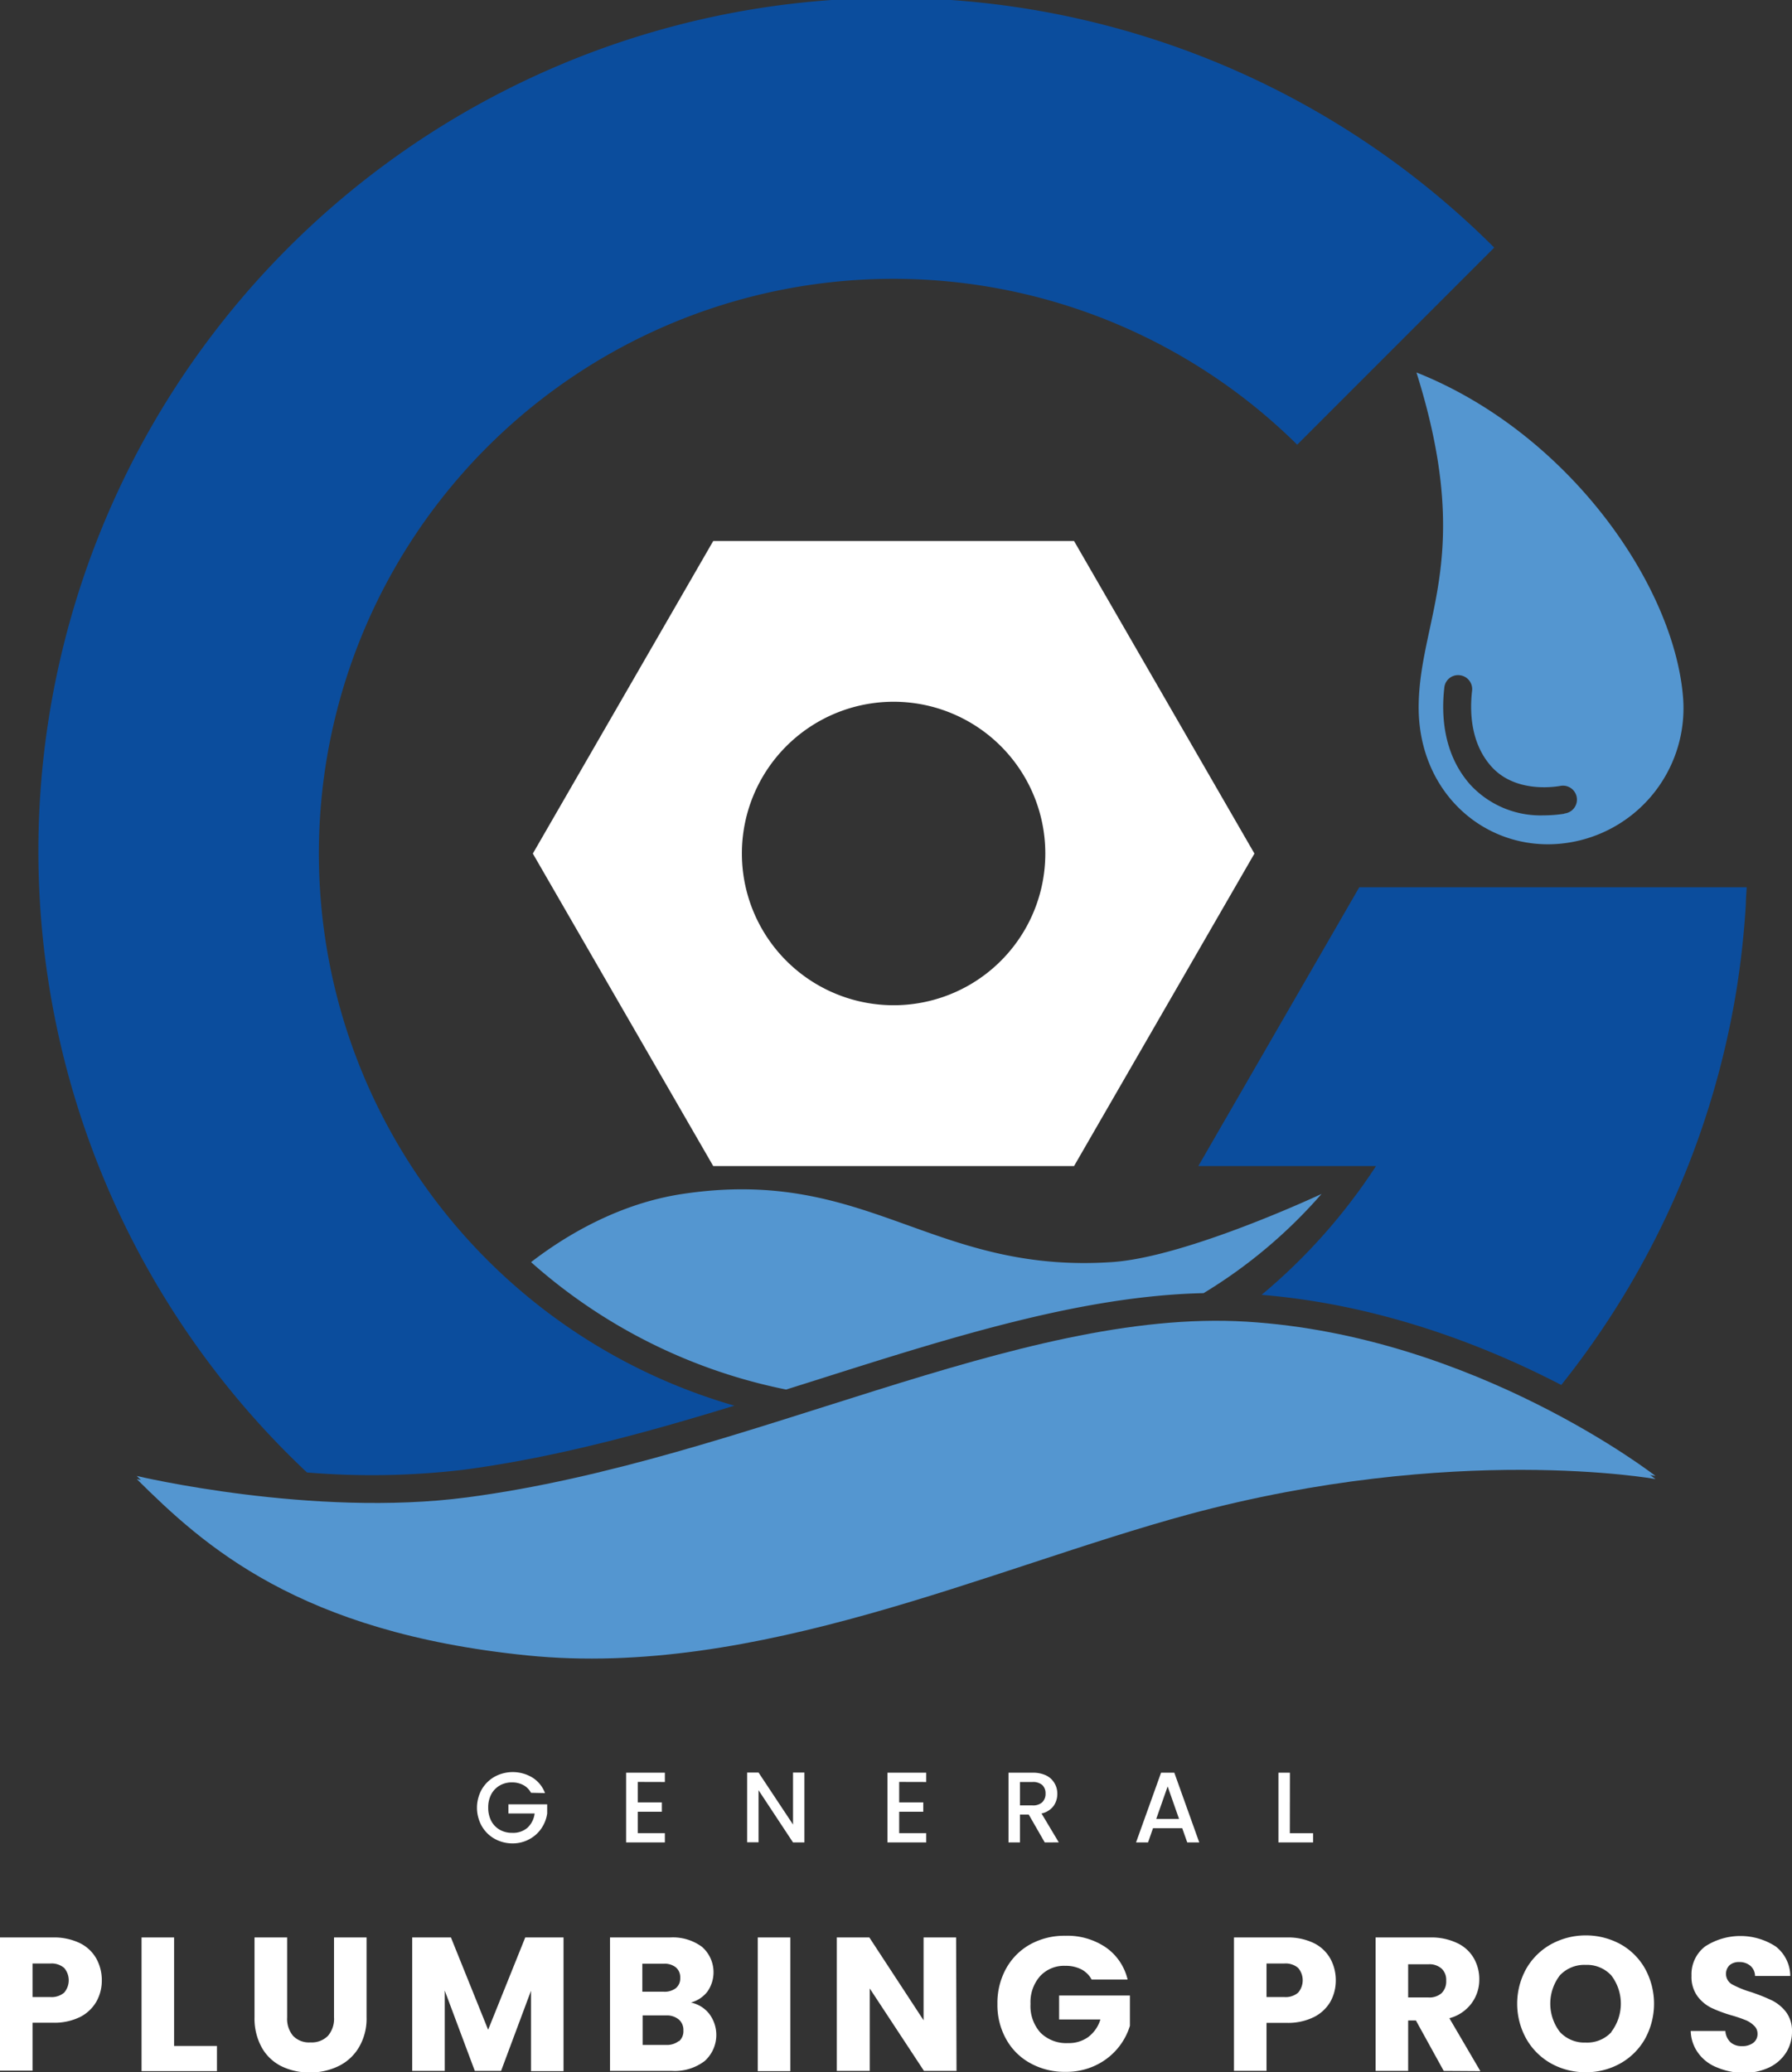 <svg xmlns="http://www.w3.org/2000/svg" viewBox="0 0 231.28 267.39"><rect x="0" y="0" width="231.28" height="267.39" fill="#333333" stroke="none"/><defs><style>.cls-1{fill:#fff;}.cls-2{fill:#5496d0;}.cls-3{fill:#0b4d9d;}</style></defs><g id="Layer_2" data-name="Layer 2"><g id="Layer_1-2" data-name="Layer 1"><path class="cls-1" d="M138.62,69.81H92.05L68.77,110.14l23.28,40.32h46.57l23.28-40.32Zm-23.29,59.9a19.58,19.58,0,1,1,19.58-19.57A19.57,19.57,0,0,1,115.33,129.71Z"/><path class="cls-2" d="M17.65,190.85s22.71,5.41,42.66,2.77c36.1-4.78,71-24.47,100.55-22.68s52.8,19.91,52.8,19.91-25.95-4.69-60.26,4.56c-25.78,7-55.79,21.18-85.33,18.2S26.3,199.43,17.65,190.85Z"/><path class="cls-3" d="M39.62,190a100.92,100.92,0,0,0,20.22-.35c11.77-1.56,23.47-4.75,34.94-8.27a74.15,74.15,0,1,1,72.64-124l25.43-25.43A110.08,110.08,0,1,0,39.62,190Z"/><path class="cls-3" d="M154.66,150.46h22.93a74.57,74.57,0,0,1-14.77,16.62c15.5,1.27,29.12,6.67,38.68,11.63a110,110,0,0,0,22.55-50.59,111.74,111.74,0,0,0,1.27-11.39c0-.75.08-1.49.11-2.24h-50Z"/><path class="cls-2" d="M17.65,190.45s22.71,5.4,42.66,2.76c36.1-4.77,71-24.46,100.55-22.67s52.8,19.91,52.8,19.91-25.95-4.69-60.26,4.55c-25.78,6.95-55.79,21.19-85.33,18.2S26.3,199,17.65,190.45Z"/><path class="cls-2" d="M217.22,90c-1.15-14.48-14.77-34.13-34.41-41.94,7.44,23.63.52,31.48.29,42.75s8.34,18.84,18,18.08A17.56,17.56,0,0,0,217.22,90Zm-15.33,15a17.44,17.44,0,0,1-2.66.21,12.33,12.33,0,0,1-9.51-4c-3.47-3.94-3.72-9-3.31-12.5a1.78,1.78,0,0,1,2-1.58,1.8,1.8,0,0,1,1.58,2c-.32,2.8-.16,6.76,2.44,9.72s6.73,2.92,8.91,2.57a1.8,1.8,0,1,1,.56,3.55Z"/><path class="cls-1" d="M68.53,231.33a2.39,2.39,0,0,0-1-1,3.06,3.06,0,0,0-1.44-.34,3.11,3.11,0,0,0-1.59.4,2.87,2.87,0,0,0-1.1,1.14,3.6,3.6,0,0,0-.39,1.71,3.66,3.66,0,0,0,.39,1.72,2.81,2.81,0,0,0,1.1,1.14,3.11,3.11,0,0,0,1.59.4,2.83,2.83,0,0,0,2-.67A3,3,0,0,0,69,234H65.62v-1.18h5V234a4.53,4.53,0,0,1-.75,1.93,4.33,4.33,0,0,1-1.57,1.4,4.38,4.38,0,0,1-2.14.53,4.68,4.68,0,0,1-2.32-.59,4.36,4.36,0,0,1-1.66-1.64,4.84,4.84,0,0,1,0-4.74,4.46,4.46,0,0,1,1.67-1.64,4.9,4.9,0,0,1,4.87.12,4,4,0,0,1,1.62,2Z"/><path class="cls-1" d="M82.31,229.93v2.64h3.11v1.21H82.31v2.76h3.5v1.2h-5v-9h5v1.2Z"/><path class="cls-1" d="M103.82,237.74h-1.47L97.9,231v6.72H96.43v-9H97.9l4.45,6.71v-6.71h1.47Z"/><path class="cls-1" d="M116.05,229.93v2.64h3.11v1.21h-3.11v2.76h3.49v1.2h-5v-9h5v1.2Z"/><path class="cls-1" d="M134.84,237.74l-2.07-3.6h-1.13v3.6h-1.48v-9h3.11a3.92,3.92,0,0,1,1.76.36,2.53,2.53,0,0,1,1.07,1,2.63,2.63,0,0,1,.36,1.36A2.7,2.7,0,0,1,136,233a2.59,2.59,0,0,1-1.58,1l2.23,3.73Zm-3.2-4.78h1.63a1.74,1.74,0,0,0,1.25-.41,1.51,1.51,0,0,0,.42-1.12,1.46,1.46,0,0,0-.41-1.09,1.8,1.8,0,0,0-1.26-.4h-1.63Z"/><path class="cls-1" d="M152.58,235.9h-3.77l-.64,1.84h-1.55l3.23-9h1.71l3.22,9h-1.55Zm-.41-1.2-1.47-4.19-1.47,4.19Z"/><path class="cls-1" d="M166.47,236.55h3v1.19H165v-9h1.48Z"/><path class="cls-1" d="M12.45,258.26a5.07,5.07,0,0,1-2.11,2A7.54,7.54,0,0,1,6.8,261H4.2v6.19H0V250H6.8a7.67,7.67,0,0,1,3.49.72,4.92,4.92,0,0,1,2.14,2,5.76,5.76,0,0,1,.71,2.87A5.52,5.52,0,0,1,12.45,258.26Zm-4.17-1.14a2.45,2.45,0,0,0,0-3.19,2.51,2.51,0,0,0-1.8-.57H4.2v4.33H6.48A2.51,2.51,0,0,0,8.28,257.12Z"/><path class="cls-1" d="M22.47,264H28v3.25H18.27V250h4.2Z"/><path class="cls-1" d="M37.06,250v10.32a3.39,3.39,0,0,0,.77,2.38,2.84,2.84,0,0,0,2.23.84,2.94,2.94,0,0,0,2.26-.84,3.35,3.35,0,0,0,.79-2.38V250h4.2v10.3a7.27,7.27,0,0,1-1,3.9,6.2,6.2,0,0,1-2.64,2.41,8.26,8.26,0,0,1-3.69.81,8.13,8.13,0,0,1-3.65-.8,5.9,5.9,0,0,1-2.54-2.41,7.7,7.7,0,0,1-.94-3.91V250Z"/><path class="cls-1" d="M72.73,250v17.25h-4.2V256.88l-3.86,10.34H61.28L57.4,256.85v10.37H53.2V250h5L63,261.91,67.79,250Z"/><path class="cls-1" d="M91.54,259.86a4.52,4.52,0,0,1-.6,6.09,6.39,6.39,0,0,1-4.21,1.27h-8V250h7.76a6.31,6.31,0,0,1,4.11,1.21,4.35,4.35,0,0,1,.69,5.79,4.06,4.06,0,0,1-2.12,1.4A4,4,0,0,1,91.54,259.86ZM82.9,257h2.75a2.38,2.38,0,0,0,1.58-.46,1.61,1.61,0,0,0,.56-1.33,1.66,1.66,0,0,0-.56-1.35,2.33,2.33,0,0,0-1.58-.47H82.9Zm4.73,6.4A1.71,1.71,0,0,0,88.2,262a1.76,1.76,0,0,0-.6-1.42,2.43,2.43,0,0,0-1.66-.52h-3v3.81H86A2.51,2.51,0,0,0,87.63,263.35Z"/><path class="cls-1" d="M102,250v17.25h-4.2V250Z"/><path class="cls-1" d="M123.45,267.22h-4.2l-7-10.64v10.64H108V250h4.2l7,10.69V250h4.2Z"/><path class="cls-1" d="M140.89,255.43a3.16,3.16,0,0,0-1.34-1.32,4.4,4.4,0,0,0-2.05-.45,4.2,4.2,0,0,0-3.27,1.34,5.06,5.06,0,0,0-1.23,3.57,5.13,5.13,0,0,0,1.29,3.72,4.72,4.72,0,0,0,3.55,1.34,4.25,4.25,0,0,0,2.62-.79,4.44,4.44,0,0,0,1.56-2.26h-5.33v-3.09h9.14v3.91a8.35,8.35,0,0,1-4.42,5.1,8.75,8.75,0,0,1-3.89.84,9.11,9.11,0,0,1-4.55-1.12,7.85,7.85,0,0,1-3.12-3.11,9,9,0,0,1-1.12-4.54,9.17,9.17,0,0,1,1.12-4.56,8,8,0,0,1,3.11-3.12,9.14,9.14,0,0,1,4.54-1.11,8.84,8.84,0,0,1,5.22,1.5,7,7,0,0,1,2.81,4.15Z"/><path class="cls-1" d="M171.72,258.26a5.1,5.1,0,0,1-2.12,2,7.52,7.52,0,0,1-3.53.76h-2.61v6.19h-4.2V250h6.81a7.65,7.65,0,0,1,3.48.72,4.92,4.92,0,0,1,2.14,2,5.76,5.76,0,0,1,.71,2.87A5.62,5.62,0,0,1,171.72,258.26Zm-4.18-1.14a2.45,2.45,0,0,0,0-3.19,2.48,2.48,0,0,0-1.79-.57h-2.29v4.33h2.29A2.48,2.48,0,0,0,167.54,257.12Z"/><path class="cls-1" d="M186.33,267.22l-3.59-6.51h-1v6.51h-4.2V250h7.05a7.7,7.7,0,0,1,3.47.72,4.82,4.82,0,0,1,2.15,1.95,5.41,5.41,0,0,1,.71,2.76,5.1,5.1,0,0,1-1,3.07,5.22,5.22,0,0,1-2.86,1.92l4,6.83Zm-4.59-9.48h2.6a2.36,2.36,0,0,0,1.73-.57,2.12,2.12,0,0,0,.58-1.6,2,2,0,0,0-.58-1.54,2.36,2.36,0,0,0-1.73-.57h-2.6Z"/><path class="cls-1" d="M200.19,266.26A8.4,8.4,0,0,1,197,263.1a9.29,9.29,0,0,1,0-9.1,8.42,8.42,0,0,1,3.21-3.14,9.37,9.37,0,0,1,8.92,0A8.23,8.23,0,0,1,212.3,254a9.4,9.4,0,0,1,0,9.1,8.35,8.35,0,0,1-3.19,3.16,9,9,0,0,1-4.45,1.13A9.07,9.07,0,0,1,200.19,266.26Zm7.77-4.08a6,6,0,0,0,0-7.28,4.26,4.26,0,0,0-3.31-1.36,4.31,4.31,0,0,0-3.33,1.35,6,6,0,0,0,0,7.3,4.29,4.29,0,0,0,3.33,1.37A4.24,4.24,0,0,0,208,262.18Z"/><path class="cls-1" d="M221.6,266.77a5.39,5.39,0,0,1-2.39-1.81,5,5,0,0,1-1-2.9h4.47a2.22,2.22,0,0,0,.66,1.46,2.12,2.12,0,0,0,1.48.5,2.28,2.28,0,0,0,1.47-.43,1.42,1.42,0,0,0,.54-1.19,1.38,1.38,0,0,0-.43-1,3.42,3.42,0,0,0-1-.69,18,18,0,0,0-1.78-.62,17.86,17.86,0,0,1-2.73-1,5,5,0,0,1-1.82-1.52,4.23,4.23,0,0,1-.76-2.63,4.53,4.53,0,0,1,1.74-3.77,8.36,8.36,0,0,1,9.14,0,4.88,4.88,0,0,1,1.87,3.8h-4.55a1.76,1.76,0,0,0-.61-1.32,2.17,2.17,0,0,0-1.45-.48,1.81,1.81,0,0,0-1.23.41,1.57,1.57,0,0,0,.32,2.47,13.06,13.06,0,0,0,2.46,1,23.74,23.74,0,0,1,2.71,1.08,5.29,5.29,0,0,1,1.81,1.5,4.07,4.07,0,0,1,.76,2.53,5,5,0,0,1-.75,2.68,5.3,5.3,0,0,1-2.17,1.92,7.54,7.54,0,0,1-3.37.71A8.87,8.87,0,0,1,221.6,266.77Z"/><path class="cls-2" d="M105.43,178.05c17.55-5.57,34.23-10.84,49.91-11.19a64.47,64.47,0,0,0,15.22-12.8s-17.32,8.13-27,8.79c-23.35,1.58-31.56-12.39-55.47-8.79-8.4,1.26-15.32,5.54-19.55,8.8a70.35,70.35,0,0,0,32.92,16.44Z"/></g></g></svg>